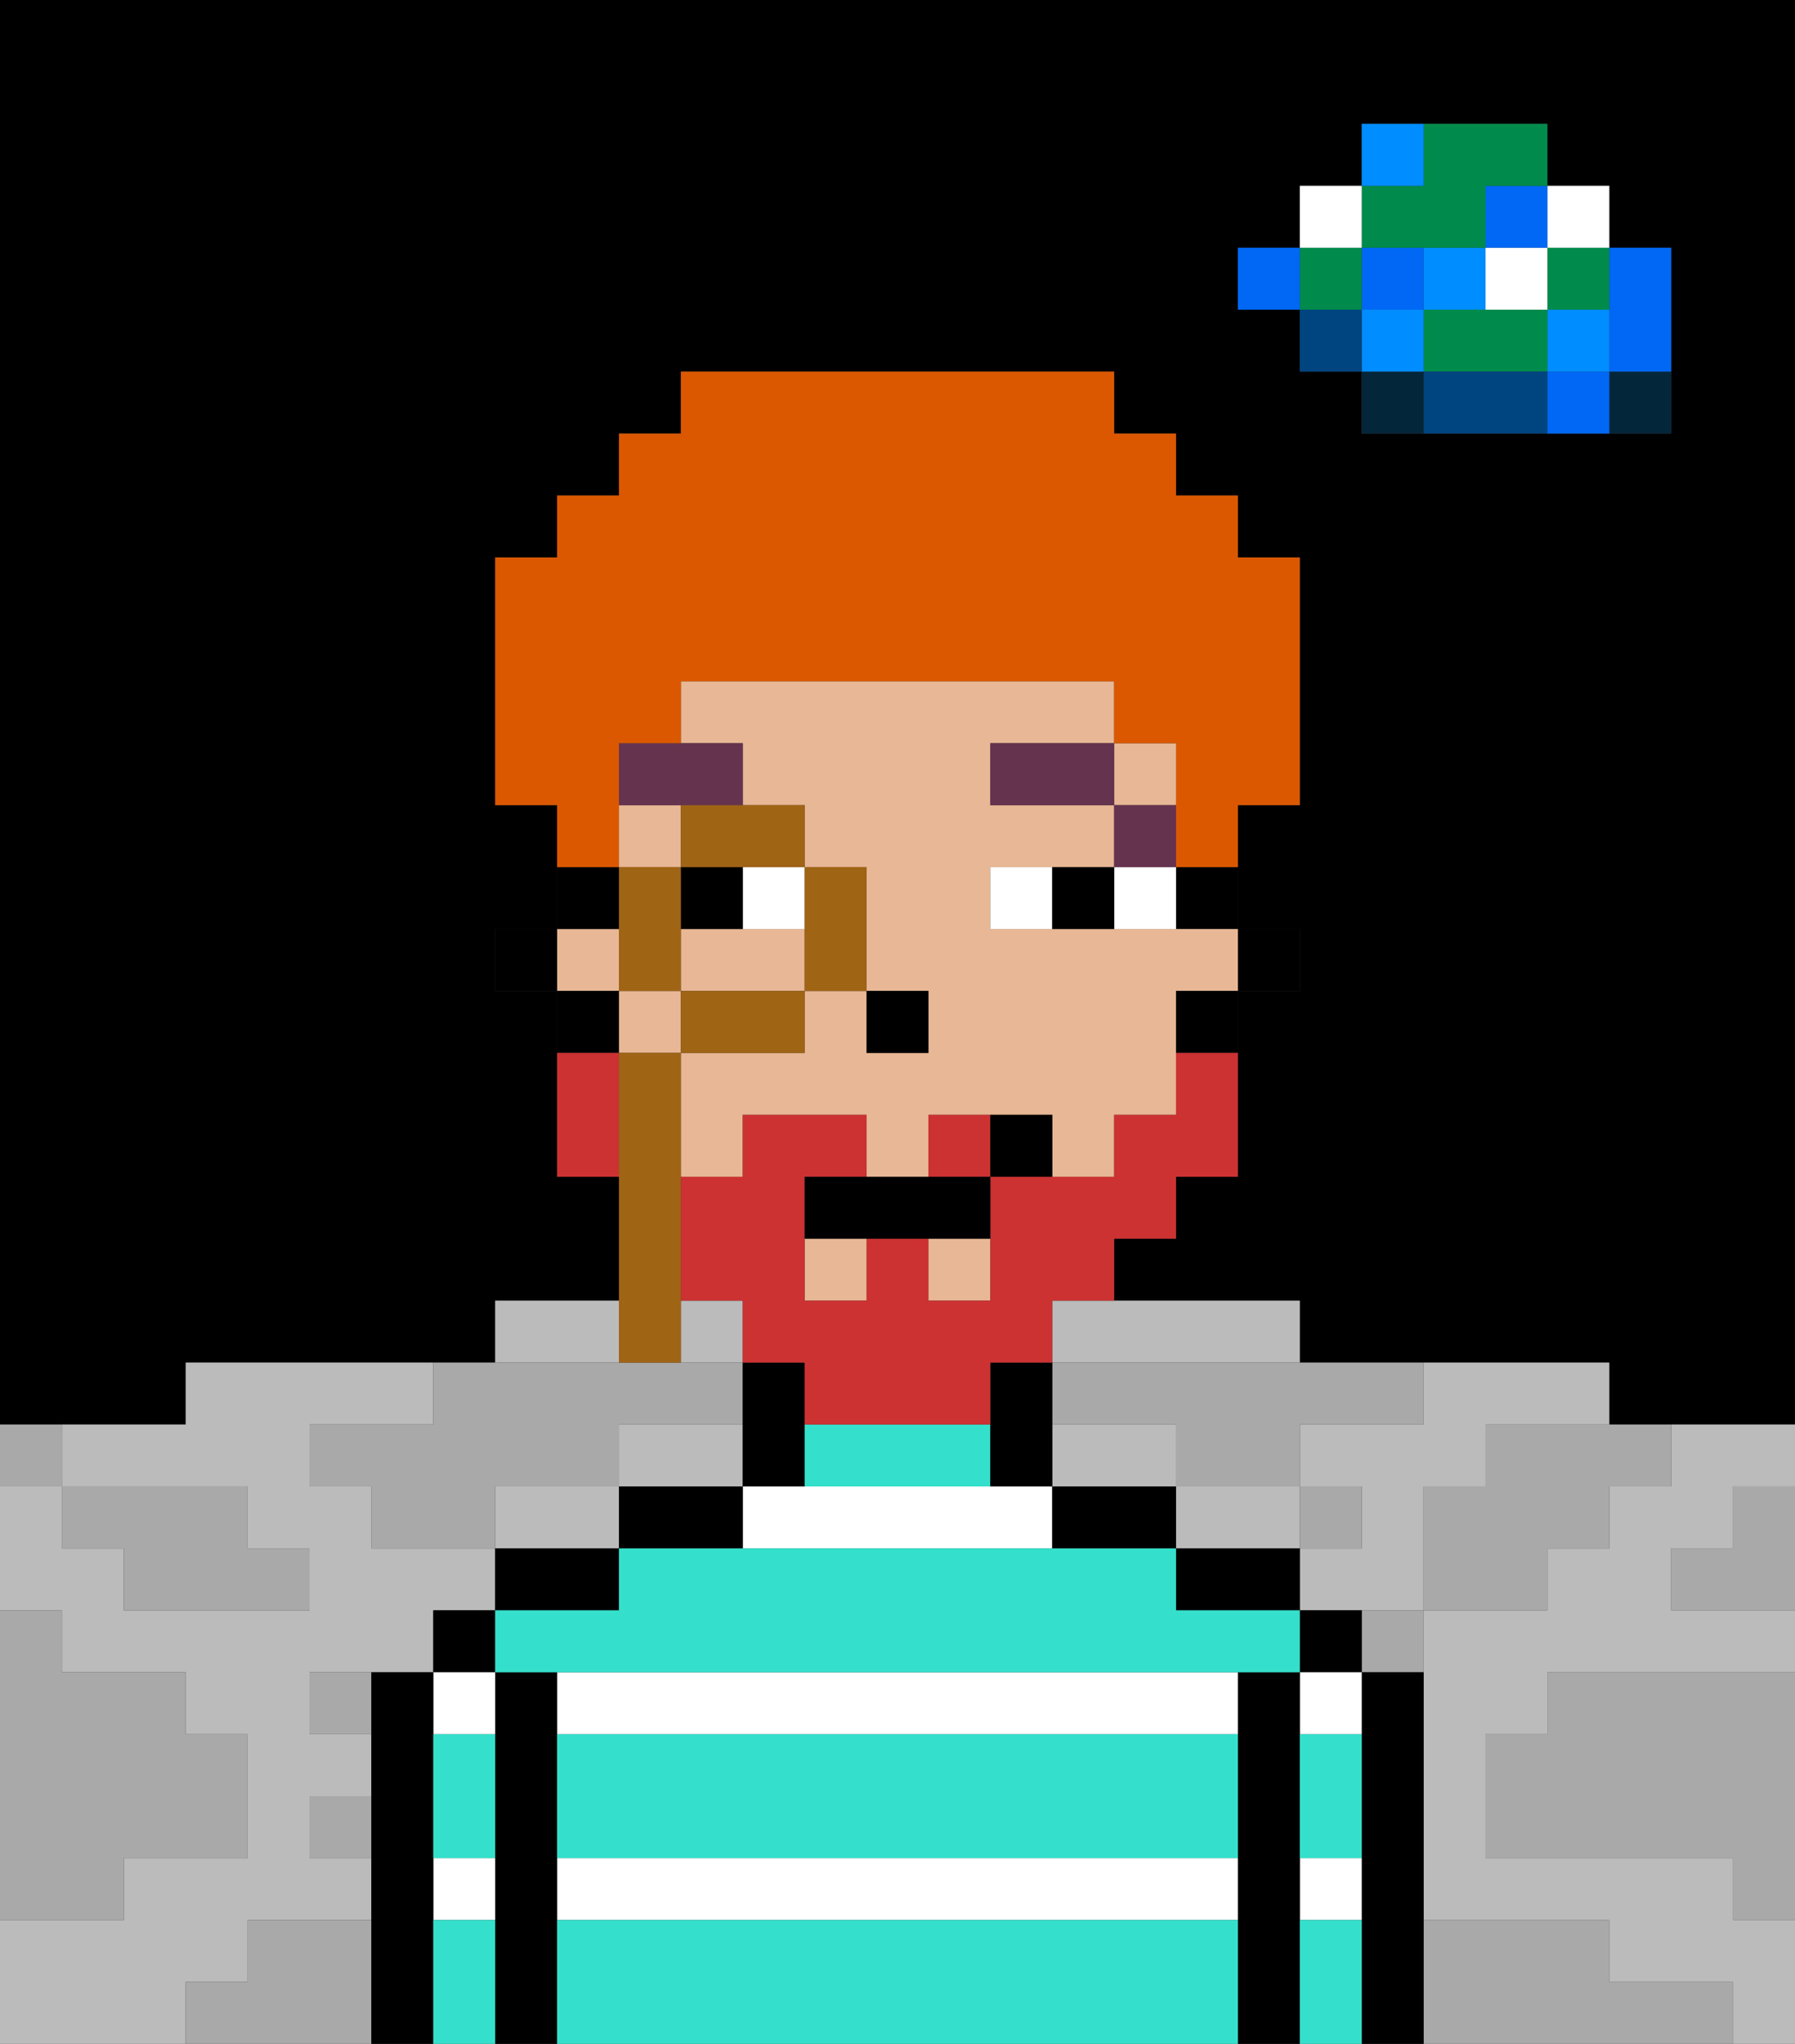 <svg xmlns="http://www.w3.org/2000/svg" viewBox="0 0 29 33"><rect x="0" y="0" width="29" height="33" fill="#333333" stroke="none"/><defs><style>polygon,rect,path{shape-rendering:crispedges;}polygon,rect,path{shape-rendering:crispedges;}.kb74-1{fill:#a9a9a9;}.kb74-2{fill:#bbbbbb;}.kb74-3{fill:#04263a;}.kb74-4{fill:#0068f5;}.kb74-5{fill:#008dff;}.kb74-6{fill:#008b4c;}.kb74-7{fill:#ffffff;}.kb74-8{fill:#004480;}.kb74-9{fill:#000000;}.kb74-10{fill:#ffffff;}.kb74-11{fill:#34e0cb;}.kb74-12{fill:#e8b795;}.kb74-13{fill:#66334f;}.kb74-14{fill:#cc3232;}.kb74-15{fill:#db5800;}.kb74-16{fill:#a06415;}</style></defs><polygon class="kb74-1" points="28 25 27 25 27 26 28 26 29 26 29 25 29 24 28 24 28 25"/><path class="kb74-9" d="M27,0H0V23H3V22H8V21h2V19H9V16H8V15H9V13H8V9H9V8h1V7h1V6h7V7h1V8h1V9h1v4H20v2h1v1H20v3H19v1H18v1h3v1h5v1h3V0H27Zm0,5V7H22V6H21V5H20V4h1V3h1V2h3V3h1V4h1Z"/><polygon class="kb74-1" points="27 32 26 32 26 31 25 31 24 31 23 31 23 32 23 33 24 33 25 33 26 33 27 33 28 33 28 32 27 32"/><polygon class="kb74-1" points="27 27 26 27 25 27 25 28 24 28 24 29 24 30 25 30 26 30 27 30 28 30 28 31 29 31 29 30 29 29 29 28 29 27 28 27 27 27"/><polygon class="kb74-2" points="27 23 27 24 26 24 26 25 25 25 25 26 24 26 23 26 23 27 23 28 23 29 23 30 23 31 24 31 25 31 26 31 26 32 27 32 28 32 28 33 29 33 29 32 29 31 28 31 28 30 27 30 26 30 25 30 24 30 24 29 24 28 25 28 25 27 26 27 27 27 28 27 29 27 29 26 28 26 27 26 27 25 28 25 28 24 29 24 29 23 28 23 27 23"/><polygon class="kb74-2" points="12 24 12 23 11 23 10 23 10 24 11 24 12 24"/><polygon class="kb74-2" points="18 24 19 24 19 23 18 23 17 23 17 24 18 24"/><polygon class="kb74-2" points="10 25 10 24 9 24 8 24 8 25 9 25 10 25"/><rect class="kb74-2" x="11" y="21" width="1" height="1"/><polygon class="kb74-2" points="17 22 18 22 19 22 20 22 21 22 21 21 20 21 19 21 18 21 17 21 17 22"/><polygon class="kb74-2" points="22 23 21 23 21 24 22 24 22 25 21 25 21 26 22 26 23 26 23 25 23 24 24 24 24 23 25 23 26 23 26 22 25 22 24 22 23 22 23 23 22 23"/><polygon class="kb74-2" points="10 22 10 21 9 21 8 21 8 22 9 22 10 22"/><polygon class="kb74-2" points="4 32 4 31 5 31 6 31 6 30 5 30 5 29 6 29 6 28 5 28 5 27 6 27 7 27 7 26 8 26 8 25 7 25 6 25 6 24 5 24 5 23 6 23 7 23 7 22 6 22 5 22 4 22 3 22 3 23 2 23 1 23 1 24 2 24 3 24 4 24 4 25 5 25 5 26 4 26 3 26 2 26 2 25 1 25 1 24 0 24 0 25 0 26 1 26 1 27 2 27 3 27 3 28 4 28 4 29 4 30 3 30 2 30 2 31 1 31 0 31 0 32 0 33 1 33 2 33 3 33 3 32 4 32"/><polygon class="kb74-2" points="20 25 21 25 21 24 20 24 19 24 19 25 20 25"/><rect class="kb74-3" x="26" y="6" width="1" height="1"/><polygon class="kb74-4" points="26 5 26 6 27 6 27 5 27 4 26 4 26 5"/><rect class="kb74-4" x="25" y="6" width="1" height="1"/><rect class="kb74-5" x="25" y="5" width="1" height="1"/><rect class="kb74-6" x="25" y="4" width="1" height="1"/><rect class="kb74-7" x="25" y="3" width="1" height="1"/><polygon class="kb74-1" points="24 23 24 24 23 24 23 25 23 26 24 26 25 26 25 25 26 25 26 24 27 24 27 23 26 23 25 23 24 23"/><polygon class="kb74-6" points="24 5 23 5 23 6 24 6 25 6 25 5 24 5"/><rect class="kb74-7" x="24" y="4" width="1" height="1"/><rect class="kb74-4" x="24" y="3" width="1" height="1"/><polygon class="kb74-8" points="24 6 23 6 23 7 24 7 25 7 25 6 24 6"/><rect class="kb74-5" x="23" y="4" width="1" height="1"/><rect class="kb74-1" x="22" y="26" width="1" height="1"/><rect class="kb74-3" x="22" y="6" width="1" height="1"/><rect class="kb74-5" x="22" y="5" width="1" height="1"/><rect class="kb74-4" x="22" y="4" width="1" height="1"/><polygon class="kb74-6" points="23 4 24 4 24 3 25 3 25 2 24 2 23 2 23 3 22 3 22 4 23 4"/><rect class="kb74-5" x="22" y="2" width="1" height="1"/><rect class="kb74-1" x="21" y="24" width="1" height="1"/><rect class="kb74-8" x="21" y="5" width="1" height="1"/><rect class="kb74-6" x="21" y="4" width="1" height="1"/><rect class="kb74-7" x="21" y="3" width="1" height="1"/><rect class="kb74-4" x="20" y="4" width="1" height="1"/><polygon class="kb74-1" points="19 22 18 22 17 22 17 23 18 23 19 23 19 24 20 24 21 24 21 23 22 23 23 23 23 22 22 22 21 22 20 22 19 22"/><rect class="kb74-1" x="5" y="27" width="1" height="1"/><polygon class="kb74-1" points="6 23 5 23 5 24 6 24 6 25 7 25 8 25 8 24 9 24 10 24 10 23 11 23 12 23 12 22 11 22 10 22 9 22 8 22 7 22 7 23 6 23"/><polygon class="kb74-1" points="6 31 5 31 4 31 4 32 3 32 3 33 4 33 5 33 6 33 6 32 6 31"/><rect class="kb74-1" x="5" y="29" width="1" height="1"/><polygon class="kb74-1" points="2 31 2 30 3 30 4 30 4 29 4 28 3 28 3 27 2 27 1 27 1 26 0 26 0 27 0 28 0 29 0 30 0 31 1 31 2 31"/><polygon class="kb74-1" points="2 25 2 26 3 26 4 26 5 26 5 25 4 25 4 24 3 24 2 24 1 24 1 25 2 25"/><rect class="kb74-1" y="23" width="1" height="1"/><polygon class="kb74-9" points="23 31 23 30 23 29 23 28 23 27 22 27 22 28 22 29 22 30 22 31 22 32 22 33 23 33 23 32 23 31"/><rect class="kb74-9" x="21" y="26" width="1" height="1"/><rect class="kb74-10" x="21" y="27" width="1" height="1"/><rect class="kb74-10" x="21" y="30" width="1" height="1"/><polygon class="kb74-9" points="21 31 21 30 21 29 21 28 21 27 20 27 20 28 20 29 20 30 20 31 20 32 20 33 21 33 21 32 21 31"/><polygon class="kb74-9" points="19 25 19 26 20 26 21 26 21 25 20 25 19 25"/><polygon class="kb74-10" points="18 27 16 27 15 27 14 27 11 27 10 27 9 27 9 28 10 28 13 28 14 28 16 28 17 28 18 28 19 28 20 28 20 27 19 27 18 27"/><polygon class="kb74-10" points="16 24 15 24 13 24 12 24 12 25 15 25 16 25 17 25 17 24 16 24"/><polygon class="kb74-10" points="18 30 17 30 16 30 15 30 14 30 11 30 10 30 9 30 9 31 10 31 11 31 12 31 13 31 16 31 17 31 18 31 20 31 20 30 19 30 18 30"/><polygon class="kb74-9" points="17 24 17 25 18 25 19 25 19 24 18 24 17 24"/><polygon class="kb74-9" points="13 24 13 23 13 22 12 22 12 23 12 24 13 24"/><polygon class="kb74-9" points="11 25 12 25 12 24 11 24 10 24 10 25 11 25"/><polygon class="kb74-9" points="10 26 10 25 9 25 8 25 8 26 9 26 10 26"/><polygon class="kb74-9" points="9 31 9 30 9 29 9 28 9 27 8 27 8 28 8 29 8 30 8 31 8 32 8 33 9 33 9 32 9 31"/><rect class="kb74-9" x="7" y="26" width="1" height="1"/><rect class="kb74-10" x="7" y="27" width="1" height="1"/><rect class="kb74-10" x="7" y="30" width="1" height="1"/><polygon class="kb74-9" points="7 31 7 30 7 29 7 28 7 27 6 27 6 28 6 29 6 30 6 31 6 32 6 33 7 33 7 32 7 31"/><polygon class="kb74-11" points="20 31 18 31 17 31 16 31 13 31 12 31 11 31 10 31 9 31 9 32 9 33 10 33 11 33 12 33 13 33 14 33 15 33 16 33 17 33 18 33 19 33 20 33 20 32 20 31"/><polygon class="kb74-11" points="18 28 17 28 16 28 14 28 13 28 10 28 9 28 9 29 9 30 10 30 11 30 14 30 15 30 16 30 17 30 18 30 19 30 20 30 20 29 20 28 19 28 18 28"/><polygon class="kb74-11" points="20 26 19 26 19 25 18 25 17 25 16 25 15 25 12 25 11 25 10 25 10 26 9 26 8 26 8 27 9 27 10 27 11 27 14 27 15 27 16 27 18 27 19 27 20 27 21 27 21 26 20 26"/><polygon class="kb74-11" points="15 24 16 24 16 23 15 23 14 23 13 23 13 24 15 24"/><polygon class="kb74-11" points="7 29 7 30 8 30 8 29 8 28 7 28 7 29"/><polygon class="kb74-11" points="8 31 7 31 7 32 7 33 8 33 8 32 8 31"/><polygon class="kb74-11" points="22 31 21 31 21 32 21 33 22 33 22 32 22 31"/><polygon class="kb74-11" points="21 29 21 30 22 30 22 29 22 28 21 28 21 29"/><rect class="kb74-9" x="20" y="15" width="1" height="1"/><rect class="kb74-9" x="19" y="14" width="1" height="1"/><polygon class="kb74-12" points="12 15 11 15 11 16 12 16 13 16 13 15 12 15"/><rect class="kb74-12" x="10" y="13" width="1" height="1"/><rect class="kb74-12" x="9" y="15" width="1" height="1"/><rect class="kb74-12" x="10" y="16" width="1" height="1"/><polygon class="kb74-12" points="18 15 17 15 16 15 16 14 17 14 18 14 18 13 16 13 16 12 18 12 18 11 17 11 16 11 15 11 14 11 13 11 12 11 11 11 11 12 12 12 12 13 13 13 13 14 14 14 14 15 14 16 15 16 15 17 14 17 14 16 13 16 13 17 12 17 11 17 11 18 11 19 12 19 12 18 13 18 14 18 14 19 15 19 15 18 16 18 17 18 17 19 18 19 18 18 19 18 19 17 19 16 20 16 20 15 19 15 18 15"/><rect class="kb74-12" x="18" y="12" width="1" height="1"/><rect class="kb74-12" x="13" y="20" width="1" height="1"/><rect class="kb74-12" x="15" y="20" width="1" height="1"/><rect class="kb74-9" x="19" y="16" width="1" height="1"/><polygon class="kb74-9" points="17 24 17 23 17 22 16 22 16 23 16 24 17 24"/><rect class="kb74-9" x="9" y="14" width="1" height="1"/><rect class="kb74-9" x="9" y="16" width="1" height="1"/><rect class="kb74-9" x="8" y="15" width="1" height="1"/><rect class="kb74-9" x="14" y="16" width="1" height="1"/><rect class="kb74-7" x="12" y="14" width="1" height="1"/><rect class="kb74-7" x="18" y="14" width="1" height="1"/><rect class="kb74-7" x="16" y="14" width="1" height="1"/><rect class="kb74-9" x="11" y="14" width="1" height="1"/><rect class="kb74-9" x="17" y="14" width="1" height="1"/><rect class="kb74-13" x="18" y="13" width="1" height="1"/><rect class="kb74-13" x="16" y="12" width="2" height="1"/><polygon class="kb74-13" points="12 13 12 12 11 12 10 12 10 13 11 13 12 13"/><rect class="kb74-14" x="15" y="18" width="1" height="1"/><polygon class="kb74-14" points="19 18 18 18 18 19 17 19 16 19 16 20 16 21 15 21 15 20 14 20 14 21 13 21 13 20 13 19 14 19 14 18 13 18 12 18 12 19 11 19 11 20 11 21 12 21 12 22 13 22 13 23 14 23 15 23 16 23 16 22 17 22 17 21 18 21 18 20 19 20 19 19 20 19 20 18 20 17 19 17 19 18"/><polygon class="kb74-14" points="10 17 9 17 9 18 9 19 10 19 10 18 10 17"/><polygon class="kb74-9" points="13 20 14 20 15 20 16 20 16 19 15 19 14 19 13 19 13 20"/><rect class="kb74-9" x="16" y="18" width="1" height="1"/><polygon class="kb74-15" points="10 13 10 12 11 12 11 11 12 11 13 11 14 11 15 11 16 11 17 11 18 11 18 12 19 12 19 13 19 14 20 14 20 13 21 13 21 12 21 11 21 10 21 9 20 9 20 8 19 8 19 7 18 7 18 6 11 6 11 7 10 7 10 8 9 8 9 9 8 9 8 10 8 11 8 12 8 13 9 13 9 14 10 14 10 13"/><polygon class="kb74-16" points="13 16 14 16 14 15 14 14 13 14 13 15 13 16"/><polygon class="kb74-16" points="11 14 12 14 13 14 13 13 12 13 11 13 11 14"/><polygon class="kb74-16" points="13 17 13 16 12 16 11 16 11 17 12 17 13 17"/><polygon class="kb74-16" points="11 15 11 14 10 14 10 15 10 16 11 16 11 15"/><polygon class="kb74-16" points="11 22 11 21 11 20 11 19 11 18 11 17 10 17 10 18 10 19 10 20 10 21 10 22 11 22"/></svg>